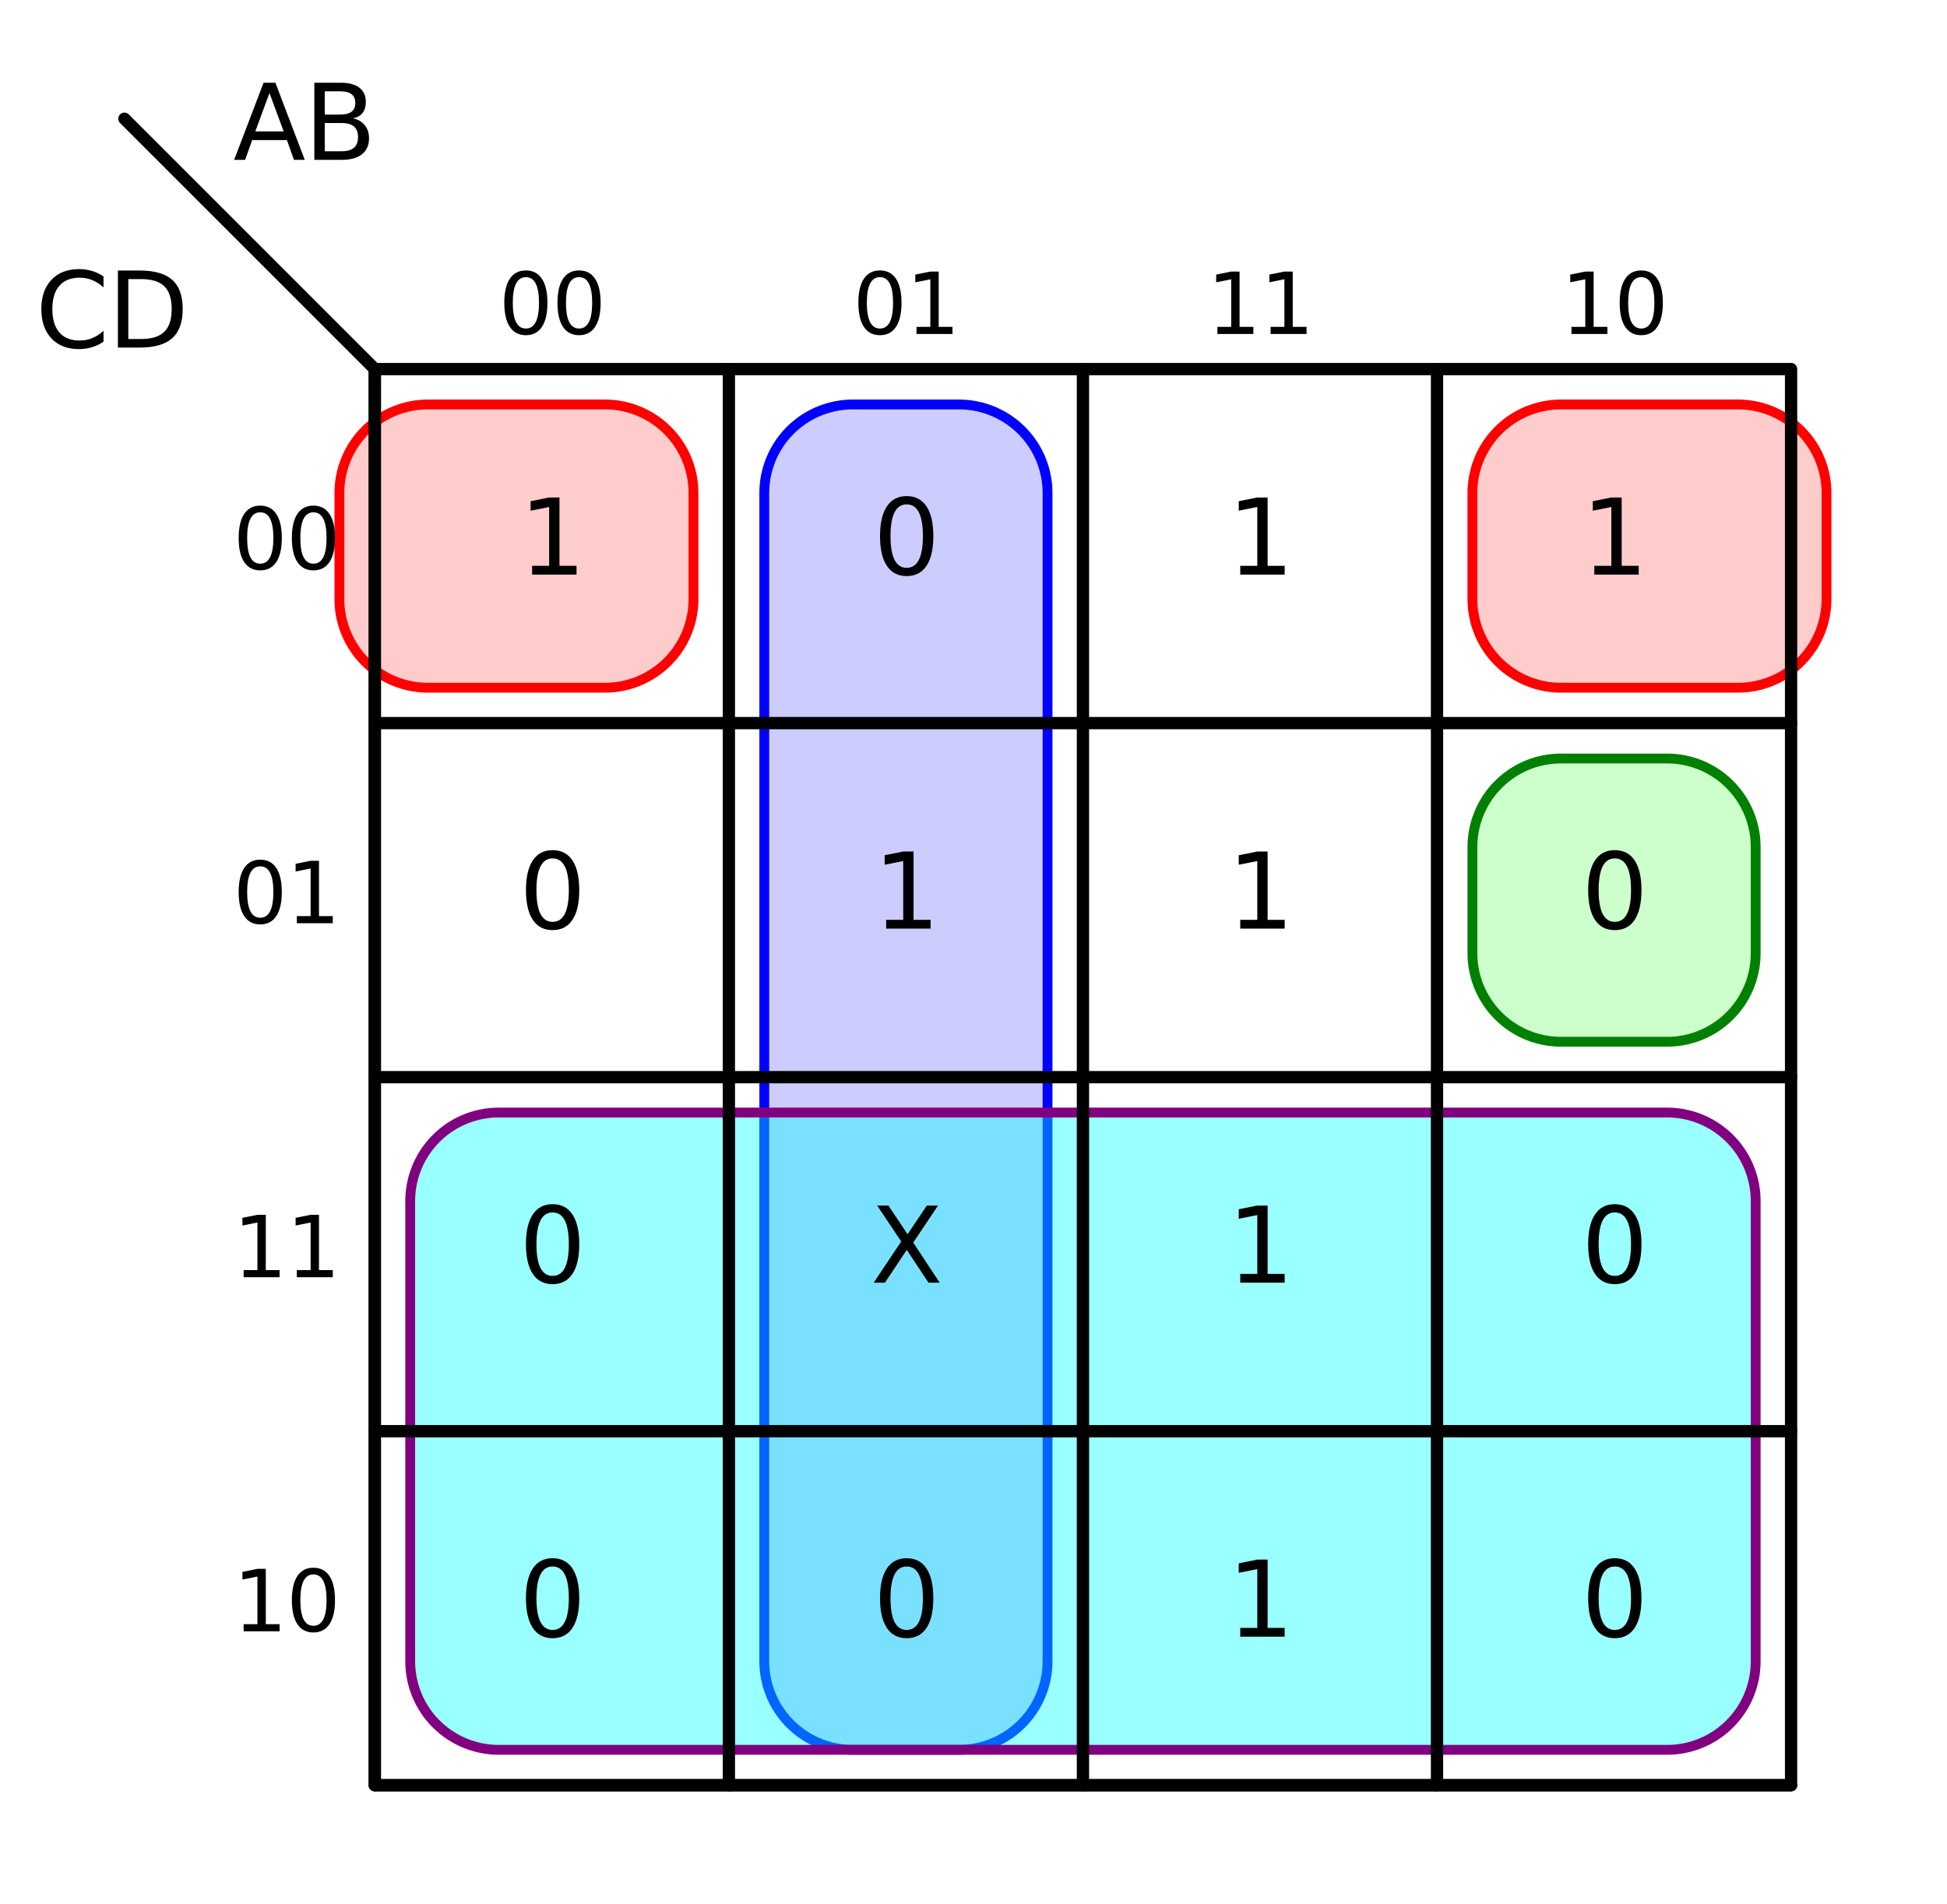 <?xml version="1.0" encoding="utf-8" standalone="no"?>
<!DOCTYPE svg PUBLIC "-//W3C//DTD SVG 1.1//EN"
  "http://www.w3.org/Graphics/SVG/1.1/DTD/svg11.dtd">
<svg xmlns:xlink="http://www.w3.org/1999/xlink" width="197.962pt" height="193.601pt" viewBox="0 0 197.962 193.601" xmlns="http://www.w3.org/2000/svg" version="1.1">
 <defs>
  <style type="text/css">*{stroke-linejoin: round; stroke-linecap: butt}</style>
 </defs>
 <g id="figure_1">
  <g id="patch_1">
   <path d="M 0 193.601 
L 197.962 193.601 
L 197.962 0 
L 0 0 
z
" style="fill: #ffffff"/>
  </g>
  <g id="axes_1">
   <g id="patch_2">
    <path d="M 176.709 69.929 
L 176.852 69.928 
L 176.994 69.924 
L 177.137 69.918 
L 177.28 69.911 
L 177.422 69.9 
L 177.564 69.888 
L 177.706 69.873 
L 177.848 69.856 
L 177.99 69.837 
L 178.131 69.816 
L 178.272 69.792 
L 178.412 69.766 
L 178.552 69.738 
L 178.692 69.708 
L 178.831 69.675 
L 178.969 69.64 
L 179.107 69.603 
L 179.244 69.564 
L 179.381 69.523 
L 179.517 69.479 
L 179.652 69.434 
L 179.787 69.386 
L 179.921 69.336 
L 180.054 69.284 
L 180.186 69.23 
L 180.317 69.174 
L 180.448 69.115 
L 180.577 69.055 
L 180.705 68.993 
L 180.833 68.928 
L 180.959 68.862 
L 181.085 68.793 
L 181.209 68.723 
L 181.332 68.65 
L 181.454 68.576 
L 181.575 68.5 
L 181.694 68.422 
L 181.812 68.342 
L 181.929 68.26 
L 182.045 68.176 
L 182.159 68.09 
L 182.272 68.003 
L 182.384 67.914 
L 182.494 67.823 
L 182.603 67.73 
L 182.71 67.636 
L 182.815 67.54 
L 182.92 67.442 
L 183.022 67.343 
L 183.123 67.242 
L 183.222 67.139 
L 183.32 67.035 
L 183.416 66.93 
L 183.511 66.822 
L 183.603 66.714 
L 183.694 66.604 
L 183.783 66.492 
L 183.871 66.379 
L 183.956 66.265 
L 184.04 66.149 
L 184.122 66.032 
L 184.202 65.914 
L 184.28 65.794 
L 184.356 65.674 
L 184.431 65.552 
L 184.503 65.429 
L 184.573 65.304 
L 184.642 65.179 
L 184.708 65.053 
L 184.773 64.925 
L 184.835 64.797 
L 184.896 64.667 
L 184.954 64.537 
L 185.01 64.406 
L 185.064 64.274 
L 185.116 64.141 
L 185.166 64.007 
L 185.214 63.872 
L 185.259 63.737 
L 185.303 63.601 
L 185.344 63.464 
L 185.383 63.327 
L 185.42 63.189 
L 185.455 63.05 
L 185.488 62.911 
L 185.518 62.772 
L 185.546 62.632 
L 185.572 62.491 
L 185.596 62.351 
L 185.617 62.209 
L 185.636 62.068 
L 185.653 61.926 
L 185.668 61.784 
L 185.681 61.642 
L 185.691 61.499 
L 185.699 61.357 
L 185.704 61.214 
L 185.708 61.071 
L 185.709 60.929 
L 185.709 50.129 
L 185.708 49.986 
L 185.704 49.843 
L 185.699 49.7 
L 185.691 49.558 
L 185.681 49.415 
L 185.668 49.273 
L 185.653 49.131 
L 185.636 48.989 
L 185.617 48.848 
L 185.596 48.707 
L 185.572 48.566 
L 185.546 48.425 
L 185.518 48.285 
L 185.488 48.146 
L 185.455 48.007 
L 185.42 47.868 
L 185.383 47.73 
L 185.344 47.593 
L 185.303 47.456 
L 185.259 47.32 
L 185.214 47.185 
L 185.166 47.05 
L 185.116 46.917 
L 185.064 46.784 
L 185.01 46.652 
L 184.954 46.52 
L 184.896 46.39 
L 184.835 46.26 
L 184.773 46.132 
L 184.708 46.005 
L 184.642 45.878 
L 184.573 45.753 
L 184.503 45.629 
L 184.431 45.506 
L 184.356 45.384 
L 184.28 45.263 
L 184.202 45.143 
L 184.122 45.025 
L 184.04 44.908 
L 183.956 44.792 
L 183.871 44.678 
L 183.783 44.565 
L 183.694 44.454 
L 183.603 44.344 
L 183.511 44.235 
L 183.416 44.128 
L 183.32 44.022 
L 183.222 43.918 
L 183.123 43.815 
L 183.022 43.714 
L 182.92 43.615 
L 182.815 43.517 
L 182.71 43.421 
L 182.603 43.327 
L 182.494 43.234 
L 182.384 43.143 
L 182.272 43.054 
L 182.159 42.967 
L 182.045 42.881 
L 181.929 42.797 
L 181.812 42.716 
L 181.694 42.636 
L 181.575 42.557 
L 181.454 42.481 
L 181.332 42.407 
L 181.209 42.334 
L 181.085 42.264 
L 180.959 42.196 
L 180.833 42.129 
L 180.705 42.065 
L 180.577 42.002 
L 180.448 41.942 
L 180.317 41.884 
L 180.186 41.827 
L 180.054 41.773 
L 179.921 41.721 
L 179.787 41.671 
L 179.652 41.624 
L 179.517 41.578 
L 179.381 41.535 
L 179.244 41.493 
L 179.107 41.454 
L 178.969 41.417 
L 178.831 41.382 
L 178.692 41.35 
L 178.552 41.319 
L 178.412 41.291 
L 178.272 41.265 
L 178.131 41.242 
L 177.99 41.22 
L 177.848 41.201 
L 177.706 41.184 
L 177.564 41.169 
L 177.422 41.157 
L 177.28 41.147 
L 177.137 41.139 
L 176.994 41.133 
L 176.852 41.13 
L 176.709 41.129 
L 158.709 41.129 
L 158.566 41.13 
L 158.423 41.133 
L 158.281 41.139 
L 158.138 41.147 
L 157.996 41.157 
L 157.853 41.169 
L 157.711 41.184 
L 157.57 41.201 
L 157.428 41.22 
L 157.287 41.242 
L 157.146 41.265 
L 157.006 41.291 
L 156.866 41.319 
L 156.726 41.35 
L 156.587 41.382 
L 156.449 41.417 
L 156.311 41.454 
L 156.173 41.493 
L 156.037 41.535 
L 155.901 41.578 
L 155.765 41.624 
L 155.631 41.671 
L 155.497 41.721 
L 155.364 41.773 
L 155.232 41.827 
L 155.1 41.884 
L 154.97 41.942 
L 154.841 42.002 
L 154.712 42.065 
L 154.585 42.129 
L 154.458 42.196 
L 154.333 42.264 
L 154.209 42.334 
L 154.086 42.407 
L 153.964 42.481 
L 153.843 42.557 
L 153.724 42.636 
L 153.605 42.716 
L 153.488 42.797 
L 153.373 42.881 
L 153.258 42.967 
L 153.145 43.054 
L 153.034 43.143 
L 152.924 43.234 
L 152.815 43.327 
L 152.708 43.421 
L 152.602 43.517 
L 152.498 43.615 
L 152.396 43.714 
L 152.295 43.815 
L 152.195 43.918 
L 152.098 44.022 
L 152.001 44.128 
L 151.907 44.235 
L 151.814 44.344 
L 151.724 44.454 
L 151.634 44.565 
L 151.547 44.678 
L 151.461 44.792 
L 151.378 44.908 
L 151.296 45.025 
L 151.216 45.143 
L 151.138 45.263 
L 151.061 45.384 
L 150.987 45.506 
L 150.915 45.629 
L 150.844 45.753 
L 150.776 45.878 
L 150.709 46.005 
L 150.645 46.132 
L 150.582 46.26 
L 150.522 46.39 
L 150.464 46.52 
L 150.408 46.652 
L 150.354 46.784 
L 150.302 46.917 
L 150.252 47.05 
L 150.204 47.185 
L 150.158 47.32 
L 150.115 47.456 
L 150.073 47.593 
L 150.034 47.73 
L 149.997 47.868 
L 149.963 48.007 
L 149.93 48.146 
L 149.9 48.285 
L 149.871 48.425 
L 149.846 48.566 
L 149.822 48.707 
L 149.8 48.848 
L 149.781 48.989 
L 149.764 49.131 
L 149.75 49.273 
L 149.737 49.415 
L 149.727 49.558 
L 149.719 49.7 
L 149.713 49.843 
L 149.71 49.986 
L 149.709 50.129 
L 149.709 60.929 
L 149.71 61.071 
L 149.713 61.214 
L 149.719 61.357 
L 149.727 61.499 
L 149.737 61.642 
L 149.75 61.784 
L 149.764 61.926 
L 149.781 62.068 
L 149.8 62.209 
L 149.822 62.351 
L 149.846 62.491 
L 149.871 62.632 
L 149.9 62.772 
L 149.93 62.911 
L 149.963 63.05 
L 149.997 63.189 
L 150.034 63.327 
L 150.073 63.464 
L 150.115 63.601 
L 150.158 63.737 
L 150.204 63.872 
L 150.252 64.007 
L 150.302 64.141 
L 150.354 64.274 
L 150.408 64.406 
L 150.464 64.537 
L 150.522 64.667 
L 150.582 64.797 
L 150.645 64.925 
L 150.709 65.053 
L 150.776 65.179 
L 150.844 65.304 
L 150.915 65.429 
L 150.987 65.552 
L 151.061 65.674 
L 151.138 65.794 
L 151.216 65.914 
L 151.296 66.032 
L 151.378 66.149 
L 151.461 66.265 
L 151.547 66.379 
L 151.634 66.492 
L 151.724 66.604 
L 151.814 66.714 
L 151.907 66.822 
L 152.001 66.93 
L 152.098 67.035 
L 152.195 67.139 
L 152.295 67.242 
L 152.396 67.343 
L 152.498 67.442 
L 152.602 67.54 
L 152.708 67.636 
L 152.815 67.73 
L 152.924 67.823 
L 153.034 67.914 
L 153.145 68.003 
L 153.258 68.09 
L 153.373 68.176 
L 153.488 68.26 
L 153.605 68.342 
L 153.724 68.422 
L 153.843 68.5 
L 153.964 68.576 
L 154.086 68.65 
L 154.209 68.723 
L 154.333 68.793 
L 154.458 68.862 
L 154.585 68.928 
L 154.712 68.993 
L 154.841 69.055 
L 154.97 69.115 
L 155.1 69.174 
L 155.232 69.23 
L 155.364 69.284 
L 155.497 69.336 
L 155.631 69.386 
L 155.765 69.434 
L 155.901 69.479 
L 156.037 69.523 
L 156.173 69.564 
L 156.311 69.603 
L 156.449 69.64 
L 156.587 69.675 
L 156.726 69.708 
L 156.866 69.738 
L 157.006 69.766 
L 157.146 69.792 
L 157.287 69.816 
L 157.428 69.837 
L 157.57 69.856 
L 157.711 69.873 
L 157.853 69.888 
L 157.996 69.9 
L 158.138 69.911 
L 158.281 69.918 
L 158.423 69.924 
L 158.566 69.928 
L 158.709 69.929 
z
" clip-path="url(#pceaa71aced)" style="fill: #ff0000; fill-opacity: 0.2; stroke: #ff0000; stroke-linecap: round"/>
   </g>
   <g id="patch_3">
    <path d="M 61.509 69.929 
L 61.652 69.928 
L 61.794 69.924 
L 61.937 69.918 
L 62.08 69.911 
L 62.222 69.9 
L 62.364 69.888 
L 62.506 69.873 
L 62.648 69.856 
L 62.79 69.837 
L 62.931 69.816 
L 63.072 69.792 
L 63.212 69.766 
L 63.352 69.738 
L 63.492 69.708 
L 63.631 69.675 
L 63.769 69.64 
L 63.907 69.603 
L 64.044 69.564 
L 64.181 69.523 
L 64.317 69.479 
L 64.452 69.434 
L 64.587 69.386 
L 64.721 69.336 
L 64.854 69.284 
L 64.986 69.23 
L 65.117 69.174 
L 65.248 69.115 
L 65.377 69.055 
L 65.505 68.993 
L 65.633 68.928 
L 65.759 68.862 
L 65.885 68.793 
L 66.009 68.723 
L 66.132 68.65 
L 66.254 68.576 
L 66.375 68.5 
L 66.494 68.422 
L 66.612 68.342 
L 66.729 68.26 
L 66.845 68.176 
L 66.959 68.09 
L 67.072 68.003 
L 67.184 67.914 
L 67.294 67.823 
L 67.403 67.73 
L 67.51 67.636 
L 67.615 67.54 
L 67.72 67.442 
L 67.822 67.343 
L 67.923 67.242 
L 68.022 67.139 
L 68.12 67.035 
L 68.216 66.93 
L 68.311 66.822 
L 68.403 66.714 
L 68.494 66.604 
L 68.583 66.492 
L 68.671 66.379 
L 68.756 66.265 
L 68.84 66.149 
L 68.922 66.032 
L 69.002 65.914 
L 69.08 65.794 
L 69.156 65.674 
L 69.231 65.552 
L 69.303 65.429 
L 69.373 65.304 
L 69.442 65.179 
L 69.508 65.053 
L 69.573 64.925 
L 69.635 64.797 
L 69.696 64.667 
L 69.754 64.537 
L 69.81 64.406 
L 69.864 64.274 
L 69.916 64.141 
L 69.966 64.007 
L 70.014 63.872 
L 70.059 63.737 
L 70.103 63.601 
L 70.144 63.464 
L 70.183 63.327 
L 70.22 63.189 
L 70.255 63.05 
L 70.288 62.911 
L 70.318 62.772 
L 70.346 62.632 
L 70.372 62.491 
L 70.396 62.351 
L 70.417 62.209 
L 70.436 62.068 
L 70.453 61.926 
L 70.468 61.784 
L 70.481 61.642 
L 70.491 61.499 
L 70.499 61.357 
L 70.504 61.214 
L 70.508 61.071 
L 70.509 60.929 
L 70.509 50.129 
L 70.508 49.986 
L 70.504 49.843 
L 70.499 49.7 
L 70.491 49.558 
L 70.481 49.415 
L 70.468 49.273 
L 70.453 49.131 
L 70.436 48.989 
L 70.417 48.848 
L 70.396 48.707 
L 70.372 48.566 
L 70.346 48.425 
L 70.318 48.285 
L 70.288 48.146 
L 70.255 48.007 
L 70.22 47.868 
L 70.183 47.73 
L 70.144 47.593 
L 70.103 47.456 
L 70.059 47.32 
L 70.014 47.185 
L 69.966 47.05 
L 69.916 46.917 
L 69.864 46.784 
L 69.81 46.652 
L 69.754 46.52 
L 69.696 46.39 
L 69.635 46.26 
L 69.573 46.132 
L 69.508 46.005 
L 69.442 45.878 
L 69.373 45.753 
L 69.303 45.629 
L 69.231 45.506 
L 69.156 45.384 
L 69.08 45.263 
L 69.002 45.143 
L 68.922 45.025 
L 68.84 44.908 
L 68.756 44.792 
L 68.671 44.678 
L 68.583 44.565 
L 68.494 44.454 
L 68.403 44.344 
L 68.311 44.235 
L 68.216 44.128 
L 68.12 44.022 
L 68.022 43.918 
L 67.923 43.815 
L 67.822 43.714 
L 67.72 43.615 
L 67.615 43.517 
L 67.51 43.421 
L 67.403 43.327 
L 67.294 43.234 
L 67.184 43.143 
L 67.072 43.054 
L 66.959 42.967 
L 66.845 42.881 
L 66.729 42.797 
L 66.612 42.716 
L 66.494 42.636 
L 66.375 42.557 
L 66.254 42.481 
L 66.132 42.407 
L 66.009 42.334 
L 65.885 42.264 
L 65.759 42.196 
L 65.633 42.129 
L 65.505 42.065 
L 65.377 42.002 
L 65.248 41.942 
L 65.117 41.884 
L 64.986 41.827 
L 64.854 41.773 
L 64.721 41.721 
L 64.587 41.671 
L 64.452 41.624 
L 64.317 41.578 
L 64.181 41.535 
L 64.044 41.493 
L 63.907 41.454 
L 63.769 41.417 
L 63.631 41.382 
L 63.492 41.35 
L 63.352 41.319 
L 63.212 41.291 
L 63.072 41.265 
L 62.931 41.242 
L 62.79 41.22 
L 62.648 41.201 
L 62.506 41.184 
L 62.364 41.169 
L 62.222 41.157 
L 62.08 41.147 
L 61.937 41.139 
L 61.794 41.133 
L 61.652 41.13 
L 61.509 41.129 
L 43.509 41.129 
L 43.366 41.13 
L 43.223 41.133 
L 43.081 41.139 
L 42.938 41.147 
L 42.796 41.157 
L 42.653 41.169 
L 42.511 41.184 
L 42.37 41.201 
L 42.228 41.22 
L 42.087 41.242 
L 41.946 41.265 
L 41.806 41.291 
L 41.666 41.319 
L 41.526 41.35 
L 41.387 41.382 
L 41.249 41.417 
L 41.111 41.454 
L 40.973 41.493 
L 40.837 41.535 
L 40.701 41.578 
L 40.565 41.624 
L 40.431 41.671 
L 40.297 41.721 
L 40.164 41.773 
L 40.032 41.827 
L 39.9 41.884 
L 39.77 41.942 
L 39.641 42.002 
L 39.512 42.065 
L 39.385 42.129 
L 39.258 42.196 
L 39.133 42.264 
L 39.009 42.334 
L 38.886 42.407 
L 38.764 42.481 
L 38.643 42.557 
L 38.524 42.636 
L 38.405 42.716 
L 38.288 42.797 
L 38.173 42.881 
L 38.058 42.967 
L 37.945 43.054 
L 37.834 43.143 
L 37.724 43.234 
L 37.615 43.327 
L 37.508 43.421 
L 37.402 43.517 
L 37.298 43.615 
L 37.196 43.714 
L 37.095 43.815 
L 36.995 43.918 
L 36.898 44.022 
L 36.801 44.128 
L 36.707 44.235 
L 36.614 44.344 
L 36.524 44.454 
L 36.434 44.565 
L 36.347 44.678 
L 36.261 44.792 
L 36.178 44.908 
L 36.096 45.025 
L 36.016 45.143 
L 35.938 45.263 
L 35.861 45.384 
L 35.787 45.506 
L 35.715 45.629 
L 35.644 45.753 
L 35.576 45.878 
L 35.509 46.005 
L 35.445 46.132 
L 35.382 46.26 
L 35.322 46.39 
L 35.264 46.52 
L 35.208 46.652 
L 35.154 46.784 
L 35.102 46.917 
L 35.052 47.05 
L 35.004 47.185 
L 34.958 47.32 
L 34.915 47.456 
L 34.873 47.593 
L 34.834 47.73 
L 34.797 47.868 
L 34.763 48.007 
L 34.73 48.146 
L 34.7 48.285 
L 34.671 48.425 
L 34.646 48.566 
L 34.622 48.707 
L 34.6 48.848 
L 34.581 48.989 
L 34.564 49.131 
L 34.55 49.273 
L 34.537 49.415 
L 34.527 49.558 
L 34.519 49.7 
L 34.513 49.843 
L 34.51 49.986 
L 34.509 50.129 
L 34.509 60.929 
L 34.51 61.071 
L 34.513 61.214 
L 34.519 61.357 
L 34.527 61.499 
L 34.537 61.642 
L 34.55 61.784 
L 34.564 61.926 
L 34.581 62.068 
L 34.6 62.209 
L 34.622 62.351 
L 34.646 62.491 
L 34.671 62.632 
L 34.7 62.772 
L 34.73 62.911 
L 34.763 63.05 
L 34.797 63.189 
L 34.834 63.327 
L 34.873 63.464 
L 34.915 63.601 
L 34.958 63.737 
L 35.004 63.872 
L 35.052 64.007 
L 35.102 64.141 
L 35.154 64.274 
L 35.208 64.406 
L 35.264 64.537 
L 35.322 64.667 
L 35.382 64.797 
L 35.445 64.925 
L 35.509 65.053 
L 35.576 65.179 
L 35.644 65.304 
L 35.715 65.429 
L 35.787 65.552 
L 35.861 65.674 
L 35.938 65.794 
L 36.016 65.914 
L 36.096 66.032 
L 36.178 66.149 
L 36.261 66.265 
L 36.347 66.379 
L 36.434 66.492 
L 36.524 66.604 
L 36.614 66.714 
L 36.707 66.822 
L 36.801 66.93 
L 36.898 67.035 
L 36.995 67.139 
L 37.095 67.242 
L 37.196 67.343 
L 37.298 67.442 
L 37.402 67.54 
L 37.508 67.636 
L 37.615 67.73 
L 37.724 67.823 
L 37.834 67.914 
L 37.945 68.003 
L 38.058 68.09 
L 38.173 68.176 
L 38.288 68.26 
L 38.405 68.342 
L 38.524 68.422 
L 38.643 68.5 
L 38.764 68.576 
L 38.886 68.65 
L 39.009 68.723 
L 39.133 68.793 
L 39.258 68.862 
L 39.385 68.928 
L 39.512 68.993 
L 39.641 69.055 
L 39.77 69.115 
L 39.9 69.174 
L 40.032 69.23 
L 40.164 69.284 
L 40.297 69.336 
L 40.431 69.386 
L 40.565 69.434 
L 40.701 69.479 
L 40.837 69.523 
L 40.973 69.564 
L 41.111 69.603 
L 41.249 69.64 
L 41.387 69.675 
L 41.526 69.708 
L 41.666 69.738 
L 41.806 69.766 
L 41.946 69.792 
L 42.087 69.816 
L 42.228 69.837 
L 42.37 69.856 
L 42.511 69.873 
L 42.653 69.888 
L 42.796 69.9 
L 42.938 69.911 
L 43.081 69.918 
L 43.223 69.924 
L 43.366 69.928 
L 43.509 69.929 
z
" clip-path="url(#pceaa71aced)" style="fill: #ff0000; fill-opacity: 0.2; stroke: #ff0000; stroke-linecap: round"/>
   </g>
   <g id="patch_4">
    <path d="M 97.509 177.929 
L 97.652 177.928 
L 97.794 177.924 
L 97.937 177.918 
L 98.08 177.911 
L 98.222 177.9 
L 98.364 177.888 
L 98.506 177.873 
L 98.648 177.856 
L 98.79 177.837 
L 98.931 177.816 
L 99.072 177.792 
L 99.212 177.766 
L 99.352 177.738 
L 99.492 177.708 
L 99.631 177.675 
L 99.769 177.64 
L 99.907 177.603 
L 100.044 177.564 
L 100.181 177.523 
L 100.317 177.479 
L 100.452 177.434 
L 100.587 177.386 
L 100.721 177.336 
L 100.854 177.284 
L 100.986 177.23 
L 101.117 177.174 
L 101.248 177.115 
L 101.377 177.055 
L 101.505 176.993 
L 101.633 176.928 
L 101.759 176.862 
L 101.885 176.793 
L 102.009 176.723 
L 102.132 176.65 
L 102.254 176.576 
L 102.375 176.5 
L 102.494 176.422 
L 102.612 176.342 
L 102.729 176.26 
L 102.845 176.176 
L 102.959 176.09 
L 103.072 176.003 
L 103.184 175.914 
L 103.294 175.823 
L 103.403 175.73 
L 103.51 175.636 
L 103.615 175.54 
L 103.72 175.442 
L 103.822 175.343 
L 103.923 175.242 
L 104.022 175.139 
L 104.12 175.035 
L 104.216 174.93 
L 104.311 174.822 
L 104.403 174.714 
L 104.494 174.604 
L 104.583 174.492 
L 104.671 174.379 
L 104.756 174.265 
L 104.84 174.149 
L 104.922 174.032 
L 105.002 173.914 
L 105.08 173.794 
L 105.156 173.674 
L 105.231 173.552 
L 105.303 173.429 
L 105.373 173.304 
L 105.442 173.179 
L 105.508 173.053 
L 105.573 172.925 
L 105.635 172.797 
L 105.696 172.667 
L 105.754 172.537 
L 105.81 172.406 
L 105.864 172.274 
L 105.916 172.141 
L 105.966 172.007 
L 106.014 171.872 
L 106.059 171.737 
L 106.103 171.601 
L 106.144 171.464 
L 106.183 171.327 
L 106.22 171.189 
L 106.255 171.05 
L 106.288 170.911 
L 106.318 170.772 
L 106.346 170.632 
L 106.372 170.491 
L 106.396 170.351 
L 106.417 170.209 
L 106.436 170.068 
L 106.453 169.926 
L 106.468 169.784 
L 106.481 169.642 
L 106.491 169.499 
L 106.499 169.357 
L 106.504 169.214 
L 106.508 169.071 
L 106.509 168.929 
L 106.509 50.129 
L 106.508 49.986 
L 106.504 49.843 
L 106.499 49.7 
L 106.491 49.558 
L 106.481 49.415 
L 106.468 49.273 
L 106.453 49.131 
L 106.436 48.989 
L 106.417 48.848 
L 106.396 48.707 
L 106.372 48.566 
L 106.346 48.425 
L 106.318 48.285 
L 106.288 48.146 
L 106.255 48.007 
L 106.22 47.868 
L 106.183 47.73 
L 106.144 47.593 
L 106.103 47.456 
L 106.059 47.32 
L 106.014 47.185 
L 105.966 47.05 
L 105.916 46.917 
L 105.864 46.784 
L 105.81 46.652 
L 105.754 46.52 
L 105.696 46.39 
L 105.635 46.26 
L 105.573 46.132 
L 105.508 46.005 
L 105.442 45.878 
L 105.373 45.753 
L 105.303 45.629 
L 105.231 45.506 
L 105.156 45.384 
L 105.08 45.263 
L 105.002 45.143 
L 104.922 45.025 
L 104.84 44.908 
L 104.756 44.792 
L 104.671 44.678 
L 104.583 44.565 
L 104.494 44.454 
L 104.403 44.344 
L 104.311 44.235 
L 104.216 44.128 
L 104.12 44.022 
L 104.022 43.918 
L 103.923 43.815 
L 103.822 43.714 
L 103.72 43.615 
L 103.615 43.517 
L 103.51 43.421 
L 103.403 43.327 
L 103.294 43.234 
L 103.184 43.143 
L 103.072 43.054 
L 102.959 42.967 
L 102.845 42.881 
L 102.729 42.797 
L 102.612 42.716 
L 102.494 42.636 
L 102.375 42.557 
L 102.254 42.481 
L 102.132 42.407 
L 102.009 42.334 
L 101.885 42.264 
L 101.759 42.196 
L 101.633 42.129 
L 101.505 42.065 
L 101.377 42.002 
L 101.248 41.942 
L 101.117 41.884 
L 100.986 41.827 
L 100.854 41.773 
L 100.721 41.721 
L 100.587 41.671 
L 100.452 41.624 
L 100.317 41.578 
L 100.181 41.535 
L 100.044 41.493 
L 99.907 41.454 
L 99.769 41.417 
L 99.631 41.382 
L 99.492 41.35 
L 99.352 41.319 
L 99.212 41.291 
L 99.072 41.265 
L 98.931 41.242 
L 98.79 41.22 
L 98.648 41.201 
L 98.506 41.184 
L 98.364 41.169 
L 98.222 41.157 
L 98.08 41.147 
L 97.937 41.139 
L 97.794 41.133 
L 97.652 41.13 
L 97.509 41.129 
L 86.709 41.129 
L 86.566 41.13 
L 86.423 41.133 
L 86.281 41.139 
L 86.138 41.147 
L 85.996 41.157 
L 85.853 41.169 
L 85.711 41.184 
L 85.57 41.201 
L 85.428 41.22 
L 85.287 41.242 
L 85.146 41.265 
L 85.006 41.291 
L 84.866 41.319 
L 84.726 41.35 
L 84.587 41.382 
L 84.449 41.417 
L 84.311 41.454 
L 84.173 41.493 
L 84.037 41.535 
L 83.901 41.578 
L 83.765 41.624 
L 83.631 41.671 
L 83.497 41.721 
L 83.364 41.773 
L 83.232 41.827 
L 83.1 41.884 
L 82.97 41.942 
L 82.841 42.002 
L 82.712 42.065 
L 82.585 42.129 
L 82.458 42.196 
L 82.333 42.264 
L 82.209 42.334 
L 82.086 42.407 
L 81.964 42.481 
L 81.843 42.557 
L 81.724 42.636 
L 81.605 42.716 
L 81.488 42.797 
L 81.373 42.881 
L 81.258 42.967 
L 81.145 43.054 
L 81.034 43.143 
L 80.924 43.234 
L 80.815 43.327 
L 80.708 43.421 
L 80.602 43.517 
L 80.498 43.615 
L 80.396 43.714 
L 80.295 43.815 
L 80.195 43.918 
L 80.098 44.022 
L 80.001 44.128 
L 79.907 44.235 
L 79.814 44.344 
L 79.724 44.454 
L 79.634 44.565 
L 79.547 44.678 
L 79.461 44.792 
L 79.378 44.908 
L 79.296 45.025 
L 79.216 45.143 
L 79.138 45.263 
L 79.061 45.384 
L 78.987 45.506 
L 78.915 45.629 
L 78.844 45.753 
L 78.776 45.878 
L 78.709 46.005 
L 78.645 46.132 
L 78.582 46.26 
L 78.522 46.39 
L 78.464 46.52 
L 78.408 46.652 
L 78.354 46.784 
L 78.302 46.917 
L 78.252 47.05 
L 78.204 47.185 
L 78.158 47.32 
L 78.115 47.456 
L 78.073 47.593 
L 78.034 47.73 
L 77.997 47.868 
L 77.963 48.007 
L 77.93 48.146 
L 77.9 48.285 
L 77.871 48.425 
L 77.846 48.566 
L 77.822 48.707 
L 77.8 48.848 
L 77.781 48.989 
L 77.764 49.131 
L 77.75 49.273 
L 77.737 49.415 
L 77.727 49.558 
L 77.719 49.7 
L 77.713 49.843 
L 77.71 49.986 
L 77.709 50.129 
L 77.709 168.929 
L 77.71 169.071 
L 77.713 169.214 
L 77.719 169.357 
L 77.727 169.499 
L 77.737 169.642 
L 77.75 169.784 
L 77.764 169.926 
L 77.781 170.068 
L 77.8 170.209 
L 77.822 170.351 
L 77.846 170.491 
L 77.871 170.632 
L 77.9 170.772 
L 77.93 170.911 
L 77.963 171.05 
L 77.997 171.189 
L 78.034 171.327 
L 78.073 171.464 
L 78.115 171.601 
L 78.158 171.737 
L 78.204 171.872 
L 78.252 172.007 
L 78.302 172.141 
L 78.354 172.274 
L 78.408 172.406 
L 78.464 172.537 
L 78.522 172.667 
L 78.582 172.797 
L 78.645 172.925 
L 78.709 173.053 
L 78.776 173.179 
L 78.844 173.304 
L 78.915 173.429 
L 78.987 173.552 
L 79.061 173.674 
L 79.138 173.794 
L 79.216 173.914 
L 79.296 174.032 
L 79.378 174.149 
L 79.461 174.265 
L 79.547 174.379 
L 79.634 174.492 
L 79.724 174.604 
L 79.814 174.714 
L 79.907 174.822 
L 80.001 174.93 
L 80.098 175.035 
L 80.195 175.139 
L 80.295 175.242 
L 80.396 175.343 
L 80.498 175.442 
L 80.602 175.54 
L 80.708 175.636 
L 80.815 175.73 
L 80.924 175.823 
L 81.034 175.914 
L 81.145 176.003 
L 81.258 176.09 
L 81.373 176.176 
L 81.488 176.26 
L 81.605 176.342 
L 81.724 176.422 
L 81.843 176.5 
L 81.964 176.576 
L 82.086 176.65 
L 82.209 176.723 
L 82.333 176.793 
L 82.458 176.862 
L 82.585 176.928 
L 82.712 176.993 
L 82.841 177.055 
L 82.97 177.115 
L 83.1 177.174 
L 83.232 177.23 
L 83.364 177.284 
L 83.497 177.336 
L 83.631 177.386 
L 83.765 177.434 
L 83.901 177.479 
L 84.037 177.523 
L 84.173 177.564 
L 84.311 177.603 
L 84.449 177.64 
L 84.587 177.675 
L 84.726 177.708 
L 84.866 177.738 
L 85.006 177.766 
L 85.146 177.792 
L 85.287 177.816 
L 85.428 177.837 
L 85.57 177.856 
L 85.711 177.873 
L 85.853 177.888 
L 85.996 177.9 
L 86.138 177.911 
L 86.281 177.918 
L 86.423 177.924 
L 86.566 177.928 
L 86.709 177.929 
z
" clip-path="url(#pceaa71aced)" style="fill: #0000ff; fill-opacity: 0.2; stroke: #0000ff; stroke-linecap: round"/>
   </g>
   <g id="patch_5">
    <path d="M 169.509 105.929 
L 169.652 105.928 
L 169.794 105.924 
L 169.937 105.918 
L 170.08 105.911 
L 170.222 105.9 
L 170.364 105.888 
L 170.506 105.873 
L 170.648 105.856 
L 170.79 105.837 
L 170.931 105.816 
L 171.072 105.792 
L 171.212 105.766 
L 171.352 105.738 
L 171.492 105.708 
L 171.631 105.675 
L 171.769 105.64 
L 171.907 105.603 
L 172.044 105.564 
L 172.181 105.523 
L 172.317 105.479 
L 172.452 105.434 
L 172.587 105.386 
L 172.721 105.336 
L 172.854 105.284 
L 172.986 105.23 
L 173.117 105.174 
L 173.248 105.115 
L 173.377 105.055 
L 173.505 104.993 
L 173.633 104.928 
L 173.759 104.862 
L 173.885 104.793 
L 174.009 104.723 
L 174.132 104.65 
L 174.254 104.576 
L 174.375 104.5 
L 174.494 104.422 
L 174.612 104.342 
L 174.729 104.26 
L 174.845 104.176 
L 174.959 104.09 
L 175.072 104.003 
L 175.184 103.914 
L 175.294 103.823 
L 175.403 103.73 
L 175.51 103.636 
L 175.615 103.54 
L 175.72 103.442 
L 175.822 103.343 
L 175.923 103.242 
L 176.022 103.139 
L 176.12 103.035 
L 176.216 102.93 
L 176.311 102.822 
L 176.403 102.714 
L 176.494 102.604 
L 176.583 102.492 
L 176.671 102.379 
L 176.756 102.265 
L 176.84 102.149 
L 176.922 102.032 
L 177.002 101.914 
L 177.08 101.794 
L 177.156 101.674 
L 177.231 101.552 
L 177.303 101.429 
L 177.373 101.304 
L 177.442 101.179 
L 177.508 101.053 
L 177.573 100.925 
L 177.635 100.797 
L 177.696 100.667 
L 177.754 100.537 
L 177.81 100.406 
L 177.864 100.274 
L 177.916 100.141 
L 177.966 100.007 
L 178.014 99.872 
L 178.059 99.737 
L 178.103 99.601 
L 178.144 99.464 
L 178.183 99.327 
L 178.22 99.189 
L 178.255 99.05 
L 178.288 98.911 
L 178.318 98.772 
L 178.346 98.632 
L 178.372 98.491 
L 178.396 98.351 
L 178.417 98.209 
L 178.436 98.068 
L 178.453 97.926 
L 178.468 97.784 
L 178.481 97.642 
L 178.491 97.499 
L 178.499 97.357 
L 178.504 97.214 
L 178.508 97.071 
L 178.509 96.929 
L 178.509 86.129 
L 178.508 85.986 
L 178.504 85.843 
L 178.499 85.7 
L 178.491 85.558 
L 178.481 85.415 
L 178.468 85.273 
L 178.453 85.131 
L 178.436 84.989 
L 178.417 84.848 
L 178.396 84.707 
L 178.372 84.566 
L 178.346 84.425 
L 178.318 84.285 
L 178.288 84.146 
L 178.255 84.007 
L 178.22 83.868 
L 178.183 83.73 
L 178.144 83.593 
L 178.103 83.456 
L 178.059 83.32 
L 178.014 83.185 
L 177.966 83.05 
L 177.916 82.917 
L 177.864 82.784 
L 177.81 82.652 
L 177.754 82.52 
L 177.696 82.39 
L 177.635 82.26 
L 177.573 82.132 
L 177.508 82.005 
L 177.442 81.878 
L 177.373 81.753 
L 177.303 81.629 
L 177.231 81.506 
L 177.156 81.384 
L 177.08 81.263 
L 177.002 81.143 
L 176.922 81.025 
L 176.84 80.908 
L 176.756 80.792 
L 176.671 80.678 
L 176.583 80.565 
L 176.494 80.454 
L 176.403 80.344 
L 176.311 80.235 
L 176.216 80.128 
L 176.12 80.022 
L 176.022 79.918 
L 175.923 79.815 
L 175.822 79.714 
L 175.72 79.615 
L 175.615 79.517 
L 175.51 79.421 
L 175.403 79.327 
L 175.294 79.234 
L 175.184 79.143 
L 175.072 79.054 
L 174.959 78.967 
L 174.845 78.881 
L 174.729 78.797 
L 174.612 78.716 
L 174.494 78.636 
L 174.375 78.557 
L 174.254 78.481 
L 174.132 78.407 
L 174.009 78.334 
L 173.885 78.264 
L 173.759 78.196 
L 173.633 78.129 
L 173.505 78.065 
L 173.377 78.002 
L 173.248 77.942 
L 173.117 77.884 
L 172.986 77.827 
L 172.854 77.773 
L 172.721 77.721 
L 172.587 77.671 
L 172.452 77.624 
L 172.317 77.578 
L 172.181 77.535 
L 172.044 77.493 
L 171.907 77.454 
L 171.769 77.417 
L 171.631 77.382 
L 171.492 77.35 
L 171.352 77.319 
L 171.212 77.291 
L 171.072 77.265 
L 170.931 77.242 
L 170.79 77.22 
L 170.648 77.201 
L 170.506 77.184 
L 170.364 77.169 
L 170.222 77.157 
L 170.08 77.147 
L 169.937 77.139 
L 169.794 77.133 
L 169.652 77.13 
L 169.509 77.129 
L 158.709 77.129 
L 158.566 77.13 
L 158.423 77.133 
L 158.281 77.139 
L 158.138 77.147 
L 157.996 77.157 
L 157.853 77.169 
L 157.711 77.184 
L 157.57 77.201 
L 157.428 77.22 
L 157.287 77.242 
L 157.146 77.265 
L 157.006 77.291 
L 156.866 77.319 
L 156.726 77.35 
L 156.587 77.382 
L 156.449 77.417 
L 156.311 77.454 
L 156.173 77.493 
L 156.037 77.535 
L 155.901 77.578 
L 155.765 77.624 
L 155.631 77.671 
L 155.497 77.721 
L 155.364 77.773 
L 155.232 77.827 
L 155.1 77.884 
L 154.97 77.942 
L 154.841 78.002 
L 154.712 78.065 
L 154.585 78.129 
L 154.458 78.196 
L 154.333 78.264 
L 154.209 78.334 
L 154.086 78.407 
L 153.964 78.481 
L 153.843 78.557 
L 153.724 78.636 
L 153.605 78.716 
L 153.488 78.797 
L 153.373 78.881 
L 153.258 78.967 
L 153.145 79.054 
L 153.034 79.143 
L 152.924 79.234 
L 152.815 79.327 
L 152.708 79.421 
L 152.602 79.517 
L 152.498 79.615 
L 152.396 79.714 
L 152.295 79.815 
L 152.195 79.918 
L 152.098 80.022 
L 152.001 80.128 
L 151.907 80.235 
L 151.814 80.344 
L 151.724 80.454 
L 151.634 80.565 
L 151.547 80.678 
L 151.461 80.792 
L 151.378 80.908 
L 151.296 81.025 
L 151.216 81.143 
L 151.138 81.263 
L 151.061 81.384 
L 150.987 81.506 
L 150.915 81.629 
L 150.844 81.753 
L 150.776 81.878 
L 150.709 82.005 
L 150.645 82.132 
L 150.582 82.26 
L 150.522 82.39 
L 150.464 82.52 
L 150.408 82.652 
L 150.354 82.784 
L 150.302 82.917 
L 150.252 83.05 
L 150.204 83.185 
L 150.158 83.32 
L 150.115 83.456 
L 150.073 83.593 
L 150.034 83.73 
L 149.997 83.868 
L 149.963 84.007 
L 149.93 84.146 
L 149.9 84.285 
L 149.871 84.425 
L 149.846 84.566 
L 149.822 84.707 
L 149.8 84.848 
L 149.781 84.989 
L 149.764 85.131 
L 149.75 85.273 
L 149.737 85.415 
L 149.727 85.558 
L 149.719 85.7 
L 149.713 85.843 
L 149.71 85.986 
L 149.709 86.129 
L 149.709 96.929 
L 149.71 97.071 
L 149.713 97.214 
L 149.719 97.357 
L 149.727 97.499 
L 149.737 97.642 
L 149.75 97.784 
L 149.764 97.926 
L 149.781 98.068 
L 149.8 98.209 
L 149.822 98.351 
L 149.846 98.491 
L 149.871 98.632 
L 149.9 98.772 
L 149.93 98.911 
L 149.963 99.05 
L 149.997 99.189 
L 150.034 99.327 
L 150.073 99.464 
L 150.115 99.601 
L 150.158 99.737 
L 150.204 99.872 
L 150.252 100.007 
L 150.302 100.141 
L 150.354 100.274 
L 150.408 100.406 
L 150.464 100.537 
L 150.522 100.667 
L 150.582 100.797 
L 150.645 100.925 
L 150.709 101.053 
L 150.776 101.179 
L 150.844 101.304 
L 150.915 101.429 
L 150.987 101.552 
L 151.061 101.674 
L 151.138 101.794 
L 151.216 101.914 
L 151.296 102.032 
L 151.378 102.149 
L 151.461 102.265 
L 151.547 102.379 
L 151.634 102.492 
L 151.724 102.604 
L 151.814 102.714 
L 151.907 102.822 
L 152.001 102.93 
L 152.098 103.035 
L 152.195 103.139 
L 152.295 103.242 
L 152.396 103.343 
L 152.498 103.442 
L 152.602 103.54 
L 152.708 103.636 
L 152.815 103.73 
L 152.924 103.823 
L 153.034 103.914 
L 153.145 104.003 
L 153.258 104.09 
L 153.373 104.176 
L 153.488 104.26 
L 153.605 104.342 
L 153.724 104.422 
L 153.843 104.5 
L 153.964 104.576 
L 154.086 104.65 
L 154.209 104.723 
L 154.333 104.793 
L 154.458 104.862 
L 154.585 104.928 
L 154.712 104.993 
L 154.841 105.055 
L 154.97 105.115 
L 155.1 105.174 
L 155.232 105.23 
L 155.364 105.284 
L 155.497 105.336 
L 155.631 105.386 
L 155.765 105.434 
L 155.901 105.479 
L 156.037 105.523 
L 156.173 105.564 
L 156.311 105.603 
L 156.449 105.64 
L 156.587 105.675 
L 156.726 105.708 
L 156.866 105.738 
L 157.006 105.766 
L 157.146 105.792 
L 157.287 105.816 
L 157.428 105.837 
L 157.57 105.856 
L 157.711 105.873 
L 157.853 105.888 
L 157.996 105.9 
L 158.138 105.911 
L 158.281 105.918 
L 158.423 105.924 
L 158.566 105.928 
L 158.709 105.929 
z
" clip-path="url(#pceaa71aced)" style="fill: #00ff00; fill-opacity: 0.2; stroke: #008000; stroke-linecap: round"/>
   </g>
   <g id="patch_6">
    <path d="M 169.509 177.929 
L 169.652 177.928 
L 169.794 177.924 
L 169.937 177.918 
L 170.08 177.911 
L 170.222 177.9 
L 170.364 177.888 
L 170.506 177.873 
L 170.648 177.856 
L 170.79 177.837 
L 170.931 177.816 
L 171.072 177.792 
L 171.212 177.766 
L 171.352 177.738 
L 171.492 177.708 
L 171.631 177.675 
L 171.769 177.64 
L 171.907 177.603 
L 172.044 177.564 
L 172.181 177.523 
L 172.317 177.479 
L 172.452 177.434 
L 172.587 177.386 
L 172.721 177.336 
L 172.854 177.284 
L 172.986 177.23 
L 173.117 177.174 
L 173.248 177.115 
L 173.377 177.055 
L 173.505 176.993 
L 173.633 176.928 
L 173.759 176.862 
L 173.885 176.793 
L 174.009 176.723 
L 174.132 176.65 
L 174.254 176.576 
L 174.375 176.5 
L 174.494 176.422 
L 174.612 176.342 
L 174.729 176.26 
L 174.845 176.176 
L 174.959 176.09 
L 175.072 176.003 
L 175.184 175.914 
L 175.294 175.823 
L 175.403 175.73 
L 175.51 175.636 
L 175.615 175.54 
L 175.72 175.442 
L 175.822 175.343 
L 175.923 175.242 
L 176.022 175.139 
L 176.12 175.035 
L 176.216 174.93 
L 176.311 174.822 
L 176.403 174.714 
L 176.494 174.604 
L 176.583 174.492 
L 176.671 174.379 
L 176.756 174.265 
L 176.84 174.149 
L 176.922 174.032 
L 177.002 173.914 
L 177.08 173.794 
L 177.156 173.674 
L 177.231 173.552 
L 177.303 173.429 
L 177.373 173.304 
L 177.442 173.179 
L 177.508 173.053 
L 177.573 172.925 
L 177.635 172.797 
L 177.696 172.667 
L 177.754 172.537 
L 177.81 172.406 
L 177.864 172.274 
L 177.916 172.141 
L 177.966 172.007 
L 178.014 171.872 
L 178.059 171.737 
L 178.103 171.601 
L 178.144 171.464 
L 178.183 171.327 
L 178.22 171.189 
L 178.255 171.05 
L 178.288 170.911 
L 178.318 170.772 
L 178.346 170.632 
L 178.372 170.491 
L 178.396 170.351 
L 178.417 170.209 
L 178.436 170.068 
L 178.453 169.926 
L 178.468 169.784 
L 178.481 169.642 
L 178.491 169.499 
L 178.499 169.357 
L 178.504 169.214 
L 178.508 169.071 
L 178.509 168.929 
L 178.509 122.129 
L 178.508 121.986 
L 178.504 121.843 
L 178.499 121.7 
L 178.491 121.558 
L 178.481 121.415 
L 178.468 121.273 
L 178.453 121.131 
L 178.436 120.989 
L 178.417 120.848 
L 178.396 120.707 
L 178.372 120.566 
L 178.346 120.425 
L 178.318 120.285 
L 178.288 120.146 
L 178.255 120.007 
L 178.22 119.868 
L 178.183 119.73 
L 178.144 119.593 
L 178.103 119.456 
L 178.059 119.32 
L 178.014 119.185 
L 177.966 119.05 
L 177.916 118.917 
L 177.864 118.784 
L 177.81 118.652 
L 177.754 118.52 
L 177.696 118.39 
L 177.635 118.26 
L 177.573 118.132 
L 177.508 118.005 
L 177.442 117.878 
L 177.373 117.753 
L 177.303 117.629 
L 177.231 117.506 
L 177.156 117.384 
L 177.08 117.263 
L 177.002 117.143 
L 176.922 117.025 
L 176.84 116.908 
L 176.756 116.792 
L 176.671 116.678 
L 176.583 116.565 
L 176.494 116.454 
L 176.403 116.344 
L 176.311 116.235 
L 176.216 116.128 
L 176.12 116.022 
L 176.022 115.918 
L 175.923 115.815 
L 175.822 115.714 
L 175.72 115.615 
L 175.615 115.517 
L 175.51 115.421 
L 175.403 115.327 
L 175.294 115.234 
L 175.184 115.143 
L 175.072 115.054 
L 174.959 114.967 
L 174.845 114.881 
L 174.729 114.797 
L 174.612 114.716 
L 174.494 114.636 
L 174.375 114.557 
L 174.254 114.481 
L 174.132 114.407 
L 174.009 114.334 
L 173.885 114.264 
L 173.759 114.196 
L 173.633 114.129 
L 173.505 114.065 
L 173.377 114.002 
L 173.248 113.942 
L 173.117 113.884 
L 172.986 113.827 
L 172.854 113.773 
L 172.721 113.721 
L 172.587 113.671 
L 172.452 113.624 
L 172.317 113.578 
L 172.181 113.535 
L 172.044 113.493 
L 171.907 113.454 
L 171.769 113.417 
L 171.631 113.382 
L 171.492 113.35 
L 171.352 113.319 
L 171.212 113.291 
L 171.072 113.265 
L 170.931 113.242 
L 170.79 113.22 
L 170.648 113.201 
L 170.506 113.184 
L 170.364 113.169 
L 170.222 113.157 
L 170.08 113.147 
L 169.937 113.139 
L 169.794 113.133 
L 169.652 113.13 
L 169.509 113.129 
L 50.709 113.129 
L 50.566 113.13 
L 50.423 113.133 
L 50.281 113.139 
L 50.138 113.147 
L 49.996 113.157 
L 49.853 113.169 
L 49.711 113.184 
L 49.57 113.201 
L 49.428 113.22 
L 49.287 113.242 
L 49.146 113.265 
L 49.006 113.291 
L 48.866 113.319 
L 48.726 113.35 
L 48.587 113.382 
L 48.449 113.417 
L 48.311 113.454 
L 48.173 113.493 
L 48.037 113.535 
L 47.901 113.578 
L 47.765 113.624 
L 47.631 113.671 
L 47.497 113.721 
L 47.364 113.773 
L 47.232 113.827 
L 47.1 113.884 
L 46.97 113.942 
L 46.841 114.002 
L 46.712 114.065 
L 46.585 114.129 
L 46.458 114.196 
L 46.333 114.264 
L 46.209 114.334 
L 46.086 114.407 
L 45.964 114.481 
L 45.843 114.557 
L 45.724 114.636 
L 45.605 114.716 
L 45.488 114.797 
L 45.373 114.881 
L 45.258 114.967 
L 45.145 115.054 
L 45.034 115.143 
L 44.924 115.234 
L 44.815 115.327 
L 44.708 115.421 
L 44.602 115.517 
L 44.498 115.615 
L 44.396 115.714 
L 44.295 115.815 
L 44.195 115.918 
L 44.098 116.022 
L 44.001 116.128 
L 43.907 116.235 
L 43.814 116.344 
L 43.724 116.454 
L 43.634 116.565 
L 43.547 116.678 
L 43.461 116.792 
L 43.378 116.908 
L 43.296 117.025 
L 43.216 117.143 
L 43.138 117.263 
L 43.061 117.384 
L 42.987 117.506 
L 42.915 117.629 
L 42.844 117.753 
L 42.776 117.878 
L 42.709 118.005 
L 42.645 118.132 
L 42.582 118.26 
L 42.522 118.39 
L 42.464 118.52 
L 42.408 118.652 
L 42.354 118.784 
L 42.302 118.917 
L 42.252 119.05 
L 42.204 119.185 
L 42.158 119.32 
L 42.115 119.456 
L 42.073 119.593 
L 42.034 119.73 
L 41.997 119.868 
L 41.963 120.007 
L 41.93 120.146 
L 41.9 120.285 
L 41.871 120.425 
L 41.846 120.566 
L 41.822 120.707 
L 41.8 120.848 
L 41.781 120.989 
L 41.764 121.131 
L 41.75 121.273 
L 41.737 121.415 
L 41.727 121.558 
L 41.719 121.7 
L 41.713 121.843 
L 41.71 121.986 
L 41.709 122.129 
L 41.709 168.929 
L 41.71 169.071 
L 41.713 169.214 
L 41.719 169.357 
L 41.727 169.499 
L 41.737 169.642 
L 41.75 169.784 
L 41.764 169.926 
L 41.781 170.068 
L 41.8 170.209 
L 41.822 170.351 
L 41.846 170.491 
L 41.871 170.632 
L 41.9 170.772 
L 41.93 170.911 
L 41.963 171.05 
L 41.997 171.189 
L 42.034 171.327 
L 42.073 171.464 
L 42.115 171.601 
L 42.158 171.737 
L 42.204 171.872 
L 42.252 172.007 
L 42.302 172.141 
L 42.354 172.274 
L 42.408 172.406 
L 42.464 172.537 
L 42.522 172.667 
L 42.582 172.797 
L 42.645 172.925 
L 42.709 173.053 
L 42.776 173.179 
L 42.844 173.304 
L 42.915 173.429 
L 42.987 173.552 
L 43.061 173.674 
L 43.138 173.794 
L 43.216 173.914 
L 43.296 174.032 
L 43.378 174.149 
L 43.461 174.265 
L 43.547 174.379 
L 43.634 174.492 
L 43.724 174.604 
L 43.814 174.714 
L 43.907 174.822 
L 44.001 174.93 
L 44.098 175.035 
L 44.195 175.139 
L 44.295 175.242 
L 44.396 175.343 
L 44.498 175.442 
L 44.602 175.54 
L 44.708 175.636 
L 44.815 175.73 
L 44.924 175.823 
L 45.034 175.914 
L 45.145 176.003 
L 45.258 176.09 
L 45.373 176.176 
L 45.488 176.26 
L 45.605 176.342 
L 45.724 176.422 
L 45.843 176.5 
L 45.964 176.576 
L 46.086 176.65 
L 46.209 176.723 
L 46.333 176.793 
L 46.458 176.862 
L 46.585 176.928 
L 46.712 176.993 
L 46.841 177.055 
L 46.97 177.115 
L 47.1 177.174 
L 47.232 177.23 
L 47.364 177.284 
L 47.497 177.336 
L 47.631 177.386 
L 47.765 177.434 
L 47.901 177.479 
L 48.037 177.523 
L 48.173 177.564 
L 48.311 177.603 
L 48.449 177.64 
L 48.587 177.675 
L 48.726 177.708 
L 48.866 177.738 
L 49.006 177.766 
L 49.146 177.792 
L 49.287 177.816 
L 49.428 177.837 
L 49.57 177.856 
L 49.711 177.873 
L 49.853 177.888 
L 49.996 177.9 
L 50.138 177.911 
L 50.281 177.918 
L 50.423 177.924 
L 50.566 177.928 
L 50.709 177.929 
z
" clip-path="url(#pceaa71aced)" style="fill: #00ffff; fill-opacity: 0.4; stroke: #800080; stroke-linecap: round"/>
   </g>
   <g id="line2d_1">
    <path d="M 38.109 181.529 
L 182.109 181.529 
L 182.109 37.529 
L 38.109 37.529 
L 38.109 181.529 
" clip-path="url(#pceaa71aced)" style="fill: none; stroke: #000000; stroke-width: 1.25; stroke-linecap: round"/>
   </g>
   <g id="line2d_2">
    <path d="M 38.109 181.529 
L 182.109 181.529 
" clip-path="url(#pceaa71aced)" style="fill: none; stroke: #000000; stroke-width: 1.25; stroke-linecap: round"/>
   </g>
   <g id="line2d_3">
    <path d="M 38.109 145.529 
L 182.109 145.529 
" clip-path="url(#pceaa71aced)" style="fill: none; stroke: #000000; stroke-width: 1.25; stroke-linecap: round"/>
   </g>
   <g id="line2d_4">
    <path d="M 38.109 109.529 
L 182.109 109.529 
" clip-path="url(#pceaa71aced)" style="fill: none; stroke: #000000; stroke-width: 1.25; stroke-linecap: round"/>
   </g>
   <g id="line2d_5">
    <path d="M 38.109 73.529 
L 182.109 73.529 
" clip-path="url(#pceaa71aced)" style="fill: none; stroke: #000000; stroke-width: 1.25; stroke-linecap: round"/>
   </g>
   <g id="line2d_6">
    <path d="M 38.109 181.529 
L 38.109 37.529 
" clip-path="url(#pceaa71aced)" style="fill: none; stroke: #000000; stroke-width: 1.25; stroke-linecap: round"/>
   </g>
   <g id="line2d_7">
    <path d="M 74.109 181.529 
L 74.109 37.529 
" clip-path="url(#pceaa71aced)" style="fill: none; stroke: #000000; stroke-width: 1.25; stroke-linecap: round"/>
   </g>
   <g id="line2d_8">
    <path d="M 110.109 181.529 
L 110.109 37.529 
" clip-path="url(#pceaa71aced)" style="fill: none; stroke: #000000; stroke-width: 1.25; stroke-linecap: round"/>
   </g>
   <g id="line2d_9">
    <path d="M 146.109 181.529 
L 146.109 37.529 
" clip-path="url(#pceaa71aced)" style="fill: none; stroke: #000000; stroke-width: 1.25; stroke-linecap: round"/>
   </g>
   <g id="line2d_10">
    <path d="M 38.109 37.529 
L 12.653 12.073 
" clip-path="url(#pceaa71aced)" style="fill: none; stroke: #000000; stroke-width: 1.25; stroke-linecap: round"/>
   </g>
   <g id="text_1">
    <!-- AB -->
    <g transform="translate(23.722 16.253) scale(0.105 -0.105)">
     <defs>
      <path id="DejaVuSans-41" d="M 2188 4044 
L 1331 1722 
L 3047 1722 
L 2188 4044 
z
M 1831 4666 
L 2547 4666 
L 4325 0 
L 3669 0 
L 3244 1197 
L 1141 1197 
L 716 0 
L 50 0 
L 1831 4666 
z
" transform="scale(0.016)"/>
      <path id="DejaVuSans-42" d="M 1259 2228 
L 1259 519 
L 2272 519 
Q 2781 519 3026 730 
Q 3272 941 3272 1375 
Q 3272 1813 3026 2020 
Q 2781 2228 2272 2228 
L 1259 2228 
z
M 1259 4147 
L 1259 2741 
L 2194 2741 
Q 2656 2741 2882 2914 
Q 3109 3088 3109 3444 
Q 3109 3797 2882 3972 
Q 2656 4147 2194 4147 
L 1259 4147 
z
M 628 4666 
L 2241 4666 
Q 2963 4666 3353 4366 
Q 3744 4066 3744 3513 
Q 3744 3084 3544 2831 
Q 3344 2578 2956 2516 
Q 3422 2416 3680 2098 
Q 3938 1781 3938 1306 
Q 3938 681 3513 340 
Q 3088 0 2303 0 
L 628 0 
L 628 4666 
z
" transform="scale(0.016)"/>
     </defs>
     <use xlink:href="#DejaVuSans-41"/>
     <use xlink:href="#DejaVuSans-42" x="68.408"/>
    </g>
   </g>
   <g id="text_2">
    <!-- CD -->
    <g transform="translate(3.6 35.345) scale(0.105 -0.105)">
     <defs>
      <path id="DejaVuSans-43" d="M 4122 4306 
L 4122 3641 
Q 3803 3938 3442 4084 
Q 3081 4231 2675 4231 
Q 1875 4231 1450 3742 
Q 1025 3253 1025 2328 
Q 1025 1406 1450 917 
Q 1875 428 2675 428 
Q 3081 428 3442 575 
Q 3803 722 4122 1019 
L 4122 359 
Q 3791 134 3420 21 
Q 3050 -91 2638 -91 
Q 1578 -91 968 557 
Q 359 1206 359 2328 
Q 359 3453 968 4101 
Q 1578 4750 2638 4750 
Q 3056 4750 3426 4639 
Q 3797 4528 4122 4306 
z
" transform="scale(0.016)"/>
      <path id="DejaVuSans-44" d="M 1259 4147 
L 1259 519 
L 2022 519 
Q 2988 519 3436 956 
Q 3884 1394 3884 2338 
Q 3884 3275 3436 3711 
Q 2988 4147 2022 4147 
L 1259 4147 
z
M 628 4666 
L 1925 4666 
Q 3281 4666 3915 4102 
Q 4550 3538 4550 2338 
Q 4550 1131 3912 565 
Q 3275 0 1925 0 
L 628 0 
L 628 4666 
z
" transform="scale(0.016)"/>
     </defs>
     <use xlink:href="#DejaVuSans-43"/>
     <use xlink:href="#DejaVuSans-44" x="69.824"/>
    </g>
   </g>
   <g id="text_3">
    <!-- 00 -->
    <g transform="translate(50.701 33.961) scale(0.085 -0.085)">
     <defs>
      <path id="DejaVuSans-30" d="M 2034 4250 
Q 1547 4250 1301 3770 
Q 1056 3291 1056 2328 
Q 1056 1369 1301 889 
Q 1547 409 2034 409 
Q 2525 409 2770 889 
Q 3016 1369 3016 2328 
Q 3016 3291 2770 3770 
Q 2525 4250 2034 4250 
z
M 2034 4750 
Q 2819 4750 3233 4129 
Q 3647 3509 3647 2328 
Q 3647 1150 3233 529 
Q 2819 -91 2034 -91 
Q 1250 -91 836 529 
Q 422 1150 422 2328 
Q 422 3509 836 4129 
Q 1250 4750 2034 4750 
z
" transform="scale(0.016)"/>
     </defs>
     <use xlink:href="#DejaVuSans-30"/>
     <use xlink:href="#DejaVuSans-30" x="63.623"/>
    </g>
   </g>
   <g id="text_4">
    <!-- 01 -->
    <g transform="translate(86.701 33.961) scale(0.085 -0.085)">
     <defs>
      <path id="DejaVuSans-31" d="M 794 531 
L 1825 531 
L 1825 4091 
L 703 3866 
L 703 4441 
L 1819 4666 
L 2450 4666 
L 2450 531 
L 3481 531 
L 3481 0 
L 794 0 
L 794 531 
z
" transform="scale(0.016)"/>
     </defs>
     <use xlink:href="#DejaVuSans-30"/>
     <use xlink:href="#DejaVuSans-31" x="63.623"/>
    </g>
   </g>
   <g id="text_5">
    <!-- 10 -->
    <g transform="translate(158.701 33.961) scale(0.085 -0.085)">
     <use xlink:href="#DejaVuSans-31"/>
     <use xlink:href="#DejaVuSans-30" x="63.623"/>
    </g>
   </g>
   <g id="text_6">
    <!-- 11 -->
    <g transform="translate(122.701 33.961) scale(0.085 -0.085)">
     <use xlink:href="#DejaVuSans-31"/>
     <use xlink:href="#DejaVuSans-31" x="63.623"/>
    </g>
   </g>
   <g id="text_7">
    <!-- 00 -->
    <g transform="translate(23.693 57.874) scale(0.085 -0.085)">
     <use xlink:href="#DejaVuSans-30"/>
     <use xlink:href="#DejaVuSans-30" x="63.623"/>
    </g>
   </g>
   <g id="text_8">
    <!-- 01 -->
    <g transform="translate(23.693 93.874) scale(0.085 -0.085)">
     <use xlink:href="#DejaVuSans-30"/>
     <use xlink:href="#DejaVuSans-31" x="63.623"/>
    </g>
   </g>
   <g id="text_9">
    <!-- 10 -->
    <g transform="translate(23.693 165.874) scale(0.085 -0.085)">
     <use xlink:href="#DejaVuSans-31"/>
     <use xlink:href="#DejaVuSans-30" x="63.623"/>
    </g>
   </g>
   <g id="text_10">
    <!-- 11 -->
    <g transform="translate(23.693 129.874) scale(0.085 -0.085)">
     <use xlink:href="#DejaVuSans-31"/>
     <use xlink:href="#DejaVuSans-31" x="63.623"/>
    </g>
   </g>
   <g id="text_11">
    <!-- 1 -->
    <g transform="translate(52.769 58.426) scale(0.105 -0.105)">
     <use xlink:href="#DejaVuSans-31"/>
    </g>
   </g>
   <g id="text_12">
    <!-- 0 -->
    <g transform="translate(52.769 94.426) scale(0.105 -0.105)">
     <use xlink:href="#DejaVuSans-30"/>
    </g>
   </g>
   <g id="text_13">
    <!-- 0 -->
    <g transform="translate(52.769 166.426) scale(0.105 -0.105)">
     <use xlink:href="#DejaVuSans-30"/>
    </g>
   </g>
   <g id="text_14">
    <!-- 0 -->
    <g transform="translate(52.769 130.426) scale(0.105 -0.105)">
     <use xlink:href="#DejaVuSans-30"/>
    </g>
   </g>
   <g id="text_15">
    <!-- 0 -->
    <g transform="translate(88.769 58.426) scale(0.105 -0.105)">
     <use xlink:href="#DejaVuSans-30"/>
    </g>
   </g>
   <g id="text_16">
    <!-- 1 -->
    <g transform="translate(88.769 94.426) scale(0.105 -0.105)">
     <use xlink:href="#DejaVuSans-31"/>
    </g>
   </g>
   <g id="text_17">
    <!-- 0 -->
    <g transform="translate(88.769 166.426) scale(0.105 -0.105)">
     <use xlink:href="#DejaVuSans-30"/>
    </g>
   </g>
   <g id="text_18">
    <!-- X -->
    <g transform="translate(88.513 130.426) scale(0.105 -0.105)">
     <defs>
      <path id="DejaVuSans-58" d="M 403 4666 
L 1081 4666 
L 2241 2931 
L 3406 4666 
L 4084 4666 
L 2584 2425 
L 4184 0 
L 3506 0 
L 2194 1984 
L 872 0 
L 191 0 
L 1856 2491 
L 403 4666 
z
" transform="scale(0.016)"/>
     </defs>
     <use xlink:href="#DejaVuSans-58"/>
    </g>
   </g>
   <g id="text_19">
    <!-- 1 -->
    <g transform="translate(160.769 58.426) scale(0.105 -0.105)">
     <use xlink:href="#DejaVuSans-31"/>
    </g>
   </g>
   <g id="text_20">
    <!-- 0 -->
    <g transform="translate(160.769 94.426) scale(0.105 -0.105)">
     <use xlink:href="#DejaVuSans-30"/>
    </g>
   </g>
   <g id="text_21">
    <!-- 0 -->
    <g transform="translate(160.769 166.426) scale(0.105 -0.105)">
     <use xlink:href="#DejaVuSans-30"/>
    </g>
   </g>
   <g id="text_22">
    <!-- 0 -->
    <g transform="translate(160.769 130.426) scale(0.105 -0.105)">
     <use xlink:href="#DejaVuSans-30"/>
    </g>
   </g>
   <g id="text_23">
    <!-- 1 -->
    <g transform="translate(124.769 58.426) scale(0.105 -0.105)">
     <use xlink:href="#DejaVuSans-31"/>
    </g>
   </g>
   <g id="text_24">
    <!-- 1 -->
    <g transform="translate(124.769 94.426) scale(0.105 -0.105)">
     <use xlink:href="#DejaVuSans-31"/>
    </g>
   </g>
   <g id="text_25">
    <!-- 1 -->
    <g transform="translate(124.769 166.426) scale(0.105 -0.105)">
     <use xlink:href="#DejaVuSans-31"/>
    </g>
   </g>
   <g id="text_26">
    <!-- 1 -->
    <g transform="translate(124.769 130.426) scale(0.105 -0.105)">
     <use xlink:href="#DejaVuSans-31"/>
    </g>
   </g>
  </g>
 </g>
 <defs>
  <clipPath id="pceaa71aced">
   <rect x="4" y="3.6" width="190.361" height="186.401"/>
  </clipPath>
 </defs>
</svg>
